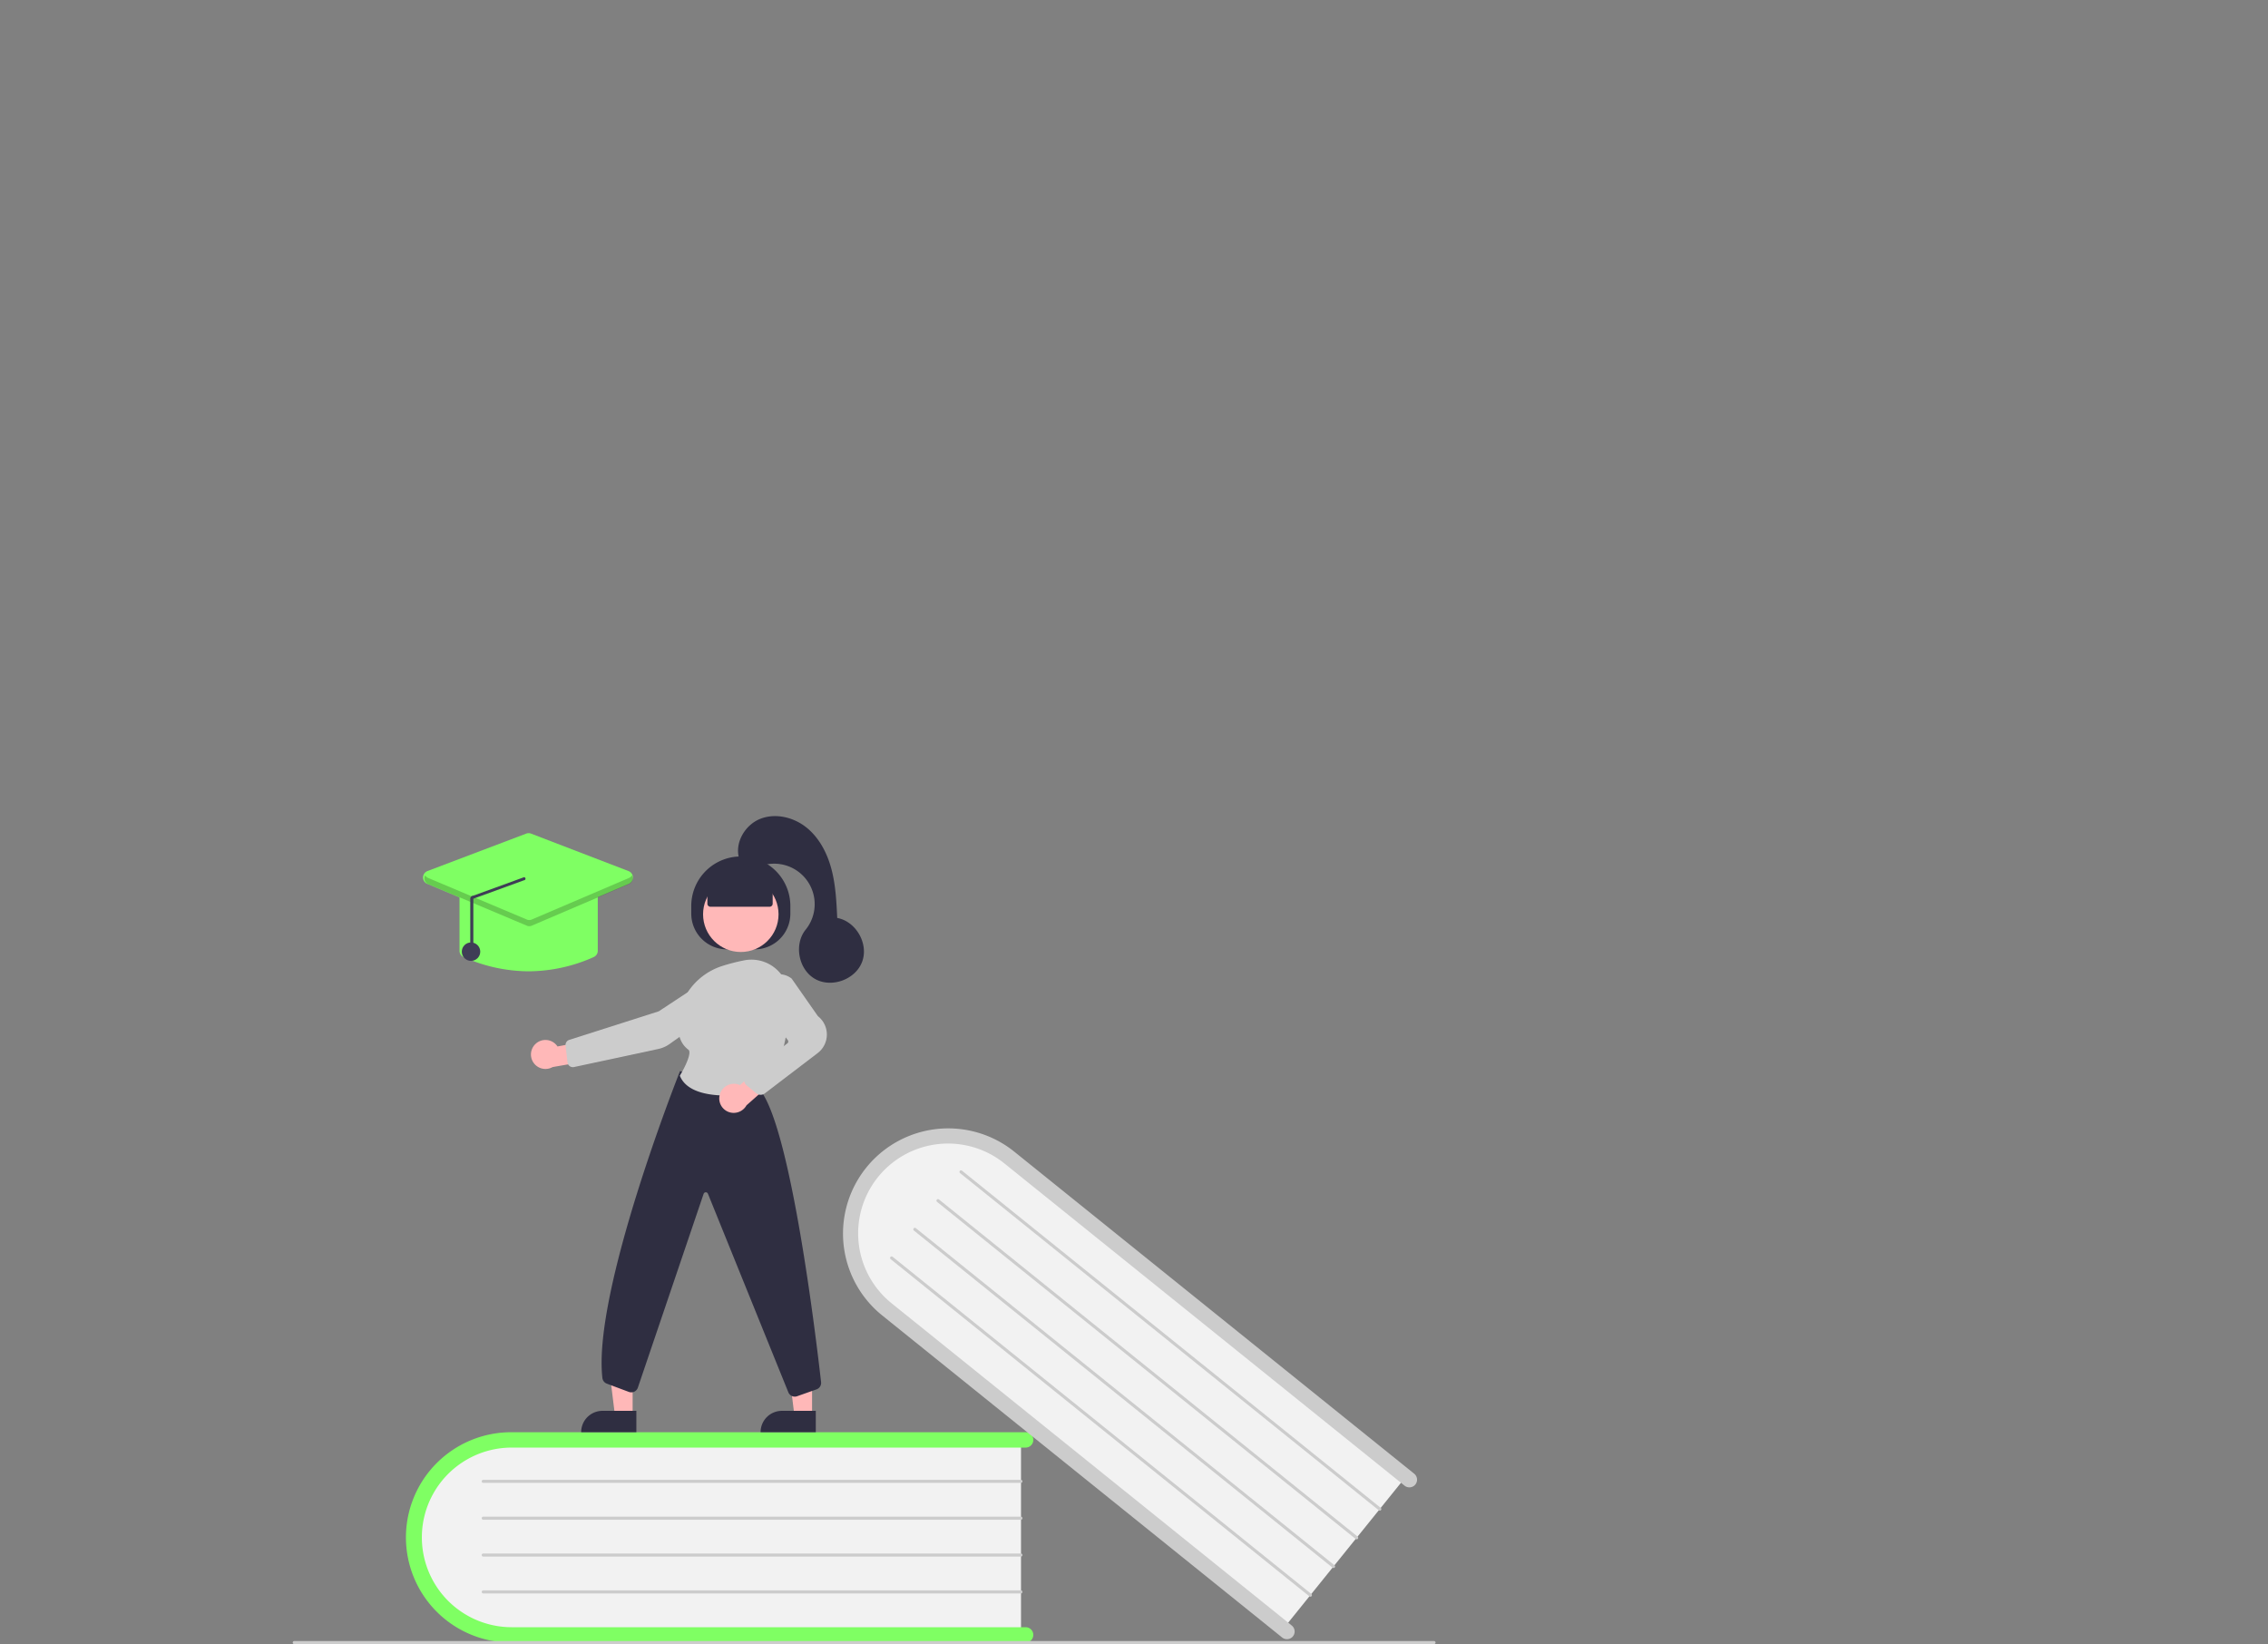 <?xml version="1.0" encoding="UTF-8" standalone="no"?>
<svg
   xmlns:dc="http://purl.org/dc/elements/1.1/"
   xmlns:cc="http://creativecommons.org/ns#"
   xmlns:rdf="http://www.w3.org/1999/02/22-rdf-syntax-ns#"
   xmlns:svg="http://www.w3.org/2000/svg"
   xmlns="http://www.w3.org/2000/svg"
   xmlns:sodipodi="http://sodipodi.sourceforge.net/DTD/sodipodi-0.dtd"
   xmlns:inkscape="http://www.inkscape.org/namespaces/inkscape"
   inkscape:version="1.0 (4035a4fb49, 2020-05-01)"
   sodipodi:docname="edu.svg"
   version="1.1"
   viewBox="0 0 744 539.286"
   height="539.286"
   width="744"
   data-name="Layer 1"
   id="b7798a4d-5163-44df-883c-b45df1683271">
  <rect x="0" y="0" width="744" height="539.286" fill="#808080" stroke="none"/>
  <defs
     id="defs71" />
  <sodipodi:namedview
     inkscape:current-layer="b7798a4d-5163-44df-883c-b45df1683271"
     inkscape:window-maximized="1"
     inkscape:window-y="-9"
     inkscape:window-x="-9"
     inkscape:cy="739.8289"
     inkscape:cx="880.54626"
     inkscape:zoom="0.38476804"
     showgrid="false"
     id="namedview69"
     inkscape:window-height="1001"
     inkscape:window-width="1920"
     inkscape:pageshadow="2"
     inkscape:pageopacity="0"
     guidetolerance="10"
     gridtolerance="10"
     objecttolerance="10"
     borderopacity="1"
     bordercolor="#666666"
     pagecolor="#ffffff" />
  <path
     style="stroke-width:0.504"
     id="path2"
     fill="#f2f2f2"
     d="m 334.935,471.298 v 65.47 H 170.796 c -18.701,0 -33.917,-14.685 -33.917,-32.735 0,-18.05 15.216,-32.735 33.917,-32.735 z" />
  <path
     style="stroke-width:0.504"
     id="path4"
     fill="#7fff63"
     d="m 338.966,536.264 a 2.521,2.519 0 0 1 -2.52,2.518 H 167.872 a 34.521,34.498 0 1 1 0,-68.995 h 168.575 a 2.52,2.518 0 0 1 0,5.036 H 167.872 a 29.482,29.461 0 1 0 0,58.923 h 168.575 a 2.521,2.519 0 0 1 2.52,2.518 z" />
  <path
     style="stroke-width:0.504"
     id="path6"
     fill="#cccccc"
     d="M 334.935,486.406 H 158.549 a 0.504,0.504 0 1 1 0,-1.007 h 176.386 a 0.504,0.504 0 0 1 0,1.007 z" />
  <path
     style="stroke-width:0.504"
     id="path8"
     fill="#cccccc"
     d="M 334.935,498.493 H 158.549 a 0.504,0.504 0 1 1 0,-1.007 h 176.386 a 0.504,0.504 0 0 1 0,1.007 z" />
  <path
     style="stroke-width:0.504"
     id="path10"
     fill="#cccccc"
     d="M 334.935,510.58 H 158.549 a 0.504,0.504 0 1 1 0,-1.007 h 176.386 a 0.504,0.504 0 0 1 0,1.007 z" />
  <path
     style="stroke-width:0.504"
     id="path12"
     fill="#cccccc"
     d="M 334.935,522.667 H 158.549 a 0.504,0.504 0 1 1 0,-1.007 h 176.386 a 0.504,0.504 0 0 1 0,1.007 z" />
  <path
     style="stroke-width:0.504"
     id="path14"
     fill="#f2f2f2"
     d="M 461.79,483.622 420.685,534.602 292.873,431.688 c -14.562,-11.726 -17.19,-32.701 -5.858,-46.756 11.332,-14.055 32.401,-15.95 46.963,-4.224 z" />
  <path
     style="stroke-width:0.504"
     id="path16"
     fill="#cccccc"
     d="m 424.14,536.738 a 2.521,2.519 0 0 1 -3.543,0.381 L 289.332,431.424 a 34.521,34.498 0 0 1 43.319,-53.725 l 131.266,105.695 a 2.52,2.518 0 1 1 -3.162,3.922 L 329.488,381.62 a 29.482,29.461 0 1 0 -36.995,45.882 l 131.266,105.695 a 2.521,2.519 0 0 1 0.381,3.541 z" />
  <path
     style="stroke-width:0.504"
     id="path18"
     fill="#cccccc"
     d="M 452.304,495.387 314.956,384.794 a 0.504,0.504 0 1 1 0.632,-0.784 l 137.348,110.592 a 0.504,0.504 0 1 1 -0.632,0.784 z" />
  <path
     style="stroke-width:0.504"
     id="path20"
     fill="#cccccc"
     d="M 444.716,504.798 307.367,394.206 a 0.504,0.504 0 0 1 0.632,-0.784 l 137.348,110.592 a 0.504,0.504 0 1 1 -0.632,0.784 z" />
  <path
     style="stroke-width:0.504"
     id="path22"
     fill="#cccccc"
     d="M 437.127,514.21 299.779,403.618 a 0.504,0.504 0 0 1 0.632,-0.784 l 137.348,110.592 a 0.504,0.504 0 1 1 -0.632,0.784 z" />
  <path
     style="stroke-width:0.504"
     id="path24"
     fill="#cccccc"
     d="M 429.538,523.622 292.19,413.029 a 0.504,0.504 0 1 1 0.632,-0.784 l 137.348,110.592 a 0.504,0.504 0 1 1 -0.632,0.784 z" />
  <path
     style="stroke-width:0.504"
     id="path26"
     fill="#cccccc"
     d="M 470.442,539.286 H 96.504 a 0.504,0.504 0 0 1 0,-1.007 H 470.442 a 0.504,0.504 0 0 1 0,1.007 z" />
  <polygon
     transform="matrix(0.504,0,0,0.504,96,267.694)"
     id="polygon28"
     fill="#ffb8b8"
     points="338.085,346.527 338.081,390.622 326.649,390.621 321.212,346.525 " />
  <path
     style="stroke-width:0.504"
     id="path30"
     fill="#2f2e41"
     d="m 256.503,462.771 h 11.111 v 6.991 h -18.107 v 0 a 6.996,6.991 0 0 1 6.996,-6.991 z" />
  <polygon
     transform="matrix(0.504,0,0,0.504,96,267.694)"
     id="polygon32"
     fill="#ffb8b8"
     points="221.29,346.527 221.286,390.622 209.854,390.621 204.417,346.525 " />
  <path
     style="stroke-width:0.504"
     id="path34"
     fill="#2f2e41"
     d="m 197.643,462.771 h 11.111 v 6.991 h -18.107 v 0 a 6.996,6.991 0 0 1 6.996,-6.991 z" />
  <path
     style="stroke-width:0.504"
     id="path36"
     fill="#2f2e41"
     d="m 226.763,299.69 v -2.518 a 16.253,16.242 0 0 1 16.253,-16.242 h 3e-5 a 16.253,16.242 0 0 1 16.253,16.242 v 2.518 a 11.717,11.709 0 0 1 -11.717,11.709 h -9.071 a 11.717,11.709 0 0 1 -11.717,-11.709 z" />
  <ellipse
     style="stroke-width:0.504"
     ry="12.369"
     rx="12.378"
     id="circle38"
     fill="#ffb8b8"
     cy="299.896"
     cx="243.016" />
  <path
     style="stroke-width:0.504"
     id="path40"
     fill="#ffb8b8"
     d="M 300.854,366.462" />
  <path
     style="stroke-width:0.504"
     id="path42"
     fill="#ffb8b8"
     d="m 175.689,342.408 a 4.726,4.722 0 0 1 7.197,0.845 l 10.611,-2.006 2.792,6.146 -15.024,2.622 a 4.751,4.748 0 0 1 -5.576,-7.608 z" />
  <path
     style="stroke-width:0.504"
     id="path44"
     fill="#cccccc"
     d="m 233.366,320.055 0.139,0.21 -17.4,11.454 -29.36,9.369 a 1.768,1.767 0 0 0 -1.216,1.883 l 0.64,5.513 a 1.764,1.763 0 0 0 2.122,1.52 l 27.632,-5.919 a 9.981,9.975 0 0 0 3.715,-1.634 l 19.548,-13.898 a 5.05,5.046 0 0 0 2.096,-4.506 5.027,5.024 0 0 0 -7.777,-3.781 z" />
  <path
     style="stroke-width:0.504"
     id="path46"
     fill="#2f2e41"
     d="m 260.721,458.115 a 2.277,2.276 0 0 1 -2.085,-1.36 l -26.412,-65.219 a 0.756,0.755 0 0 0 -1.415,0.08 l -21.548,63.493 a 2.268,2.267 0 0 1 -2.964,1.456 l -7.226,-2.708 a 2.262,2.261 0 0 1 -1.46,-1.866 c -3.251,-28.299 25.097,-99.731 25.384,-100.449 l 0.079,-0.199 25.842,5.712 0.054,0.059 c 10.31,11.24 18.784,82.13 20.378,96.227 a 2.257,2.255 0 0 1 -1.497,2.39 l -6.378,2.254 a 2.246,2.244 0 0 1 -0.75,0.129 z" />
  <path
     style="stroke-width:0.504"
     id="path48"
     fill="#cccccc"
     d="m 238.456,359.354 c -6.261,0 -13.241,-1.247 -15.39,-6.396 l -0.05,-0.118 0.067,-0.11 c 1.696,-2.781 3.937,-7.524 2.733,-8.415 -2.373,-1.754 -3.525,-4.638 -3.423,-8.574 0.222,-8.544 6.048,-16.13 14.497,-18.877 h 1.2e-4 a 64.327,64.282 0 0 1 7.188,-1.849 12.237,12.228 0 0 1 10.146,2.504 12.36,12.352 0 0 1 4.584,9.504 c 0.089,9.131 -1.318,21.848 -8.523,30.58 a 2.241,2.24 0 0 1 -1.327,0.771 61.595,61.553 0 0 1 -10.502,0.981 z" />
  <path
     style="stroke-width:0.504"
     id="path50"
     fill="#ffb8b8"
     d="m 236.127,359.013 a 4.816,4.813 0 0 1 5.885,-3.356 4.741,4.738 0 0 1 0.73,0.27 l 8.057,-7.327 5.603,3.772 -11.521,10.189 a 4.807,4.804 0 0 1 -5.449,2.31 4.734,4.731 0 0 1 -3.304,-5.858 z" />
  <path
     style="stroke-width:0.504"
     id="path52"
     fill="#cccccc"
     d="m 249.522,359.106 a 2.262,2.26 0 0 1 -1.434,-0.511 l -3.177,-2.595 a 2.268,2.266 0 0 1 0.055,-3.553 l 13.326,-10.213 a 0.758,0.757 0 0 0 0.143,-1.055 l -8.225,-10.866 a 6.695,6.691 0 0 1 0.447,-8.619 v 0 a 6.676,6.672 0 0 1 9.015,-0.721 l 0.052,0.055 8.588,12.289 a 7.656,7.651 0 0 1 -0.181,12.18 l -17.258,13.164 a 2.272,2.27 0 0 1 -1.35,0.444 z" />
  <path
     style="stroke-width:0.504"
     id="path54"
     fill="#2f2e41"
     d="m 232.052,296.416 v -6.137 l 10.964,-4.784 10.454,4.784 v 6.137 a 1.008,1.007 0 0 1 -1.008,1.007 h -19.402 a 1.008,1.007 0 0 1 -1.008,-1.007 z" />
  <path
     style="stroke-width:0.504"
     id="path56"
     fill="#2f2e41"
     d="m 242.512,281.744 c -1.612,-5.156 1.774,-11.066 6.779,-13.107 5.005,-2.041 10.993,-0.614 15.216,2.758 4.223,3.372 6.844,8.423 8.232,13.644 1.388,5.221 1.652,10.665 1.908,16.061 6.149,1.129 10.333,8.418 8.202,14.292 -2.13,5.874 -10.015,8.793 -15.46,5.722 -5.445,-3.07 -7.023,-11.324 -3.092,-16.183 a 13.291,13.282 0 0 0 -15.465,-20.603 c -3.031,1.267 -6.833,-2.024 -6.319,-2.584 z" />
  <path
     style="stroke-width:0.504"
     id="path58"
     fill="#7fff63"
     d="m 173.416,318.601 a 52.638,52.602 0 0 1 -21.342,-4.671 2.254,2.252 0 0 1 -1.336,-2.067 v -18.341 a 2.27,2.269 0 0 1 2.268,-2.266 h 40.821 a 2.27,2.269 0 0 1 2.268,2.266 v 18.341 a 2.254,2.253 0 0 1 -1.336,2.067 v 0 a 52.638,52.602 0 0 1 -21.342,4.671 z" />
  <path
     style="stroke-width:0.504"
     id="path60"
     fill="#7fff63"
     d="m 173.41,303.742 a 2.27,2.269 0 0 1 -0.881,-0.177 l -32.37,-13.648 a 2.268,2.266 0 0 1 0.077,-4.207 l 32.371,-12.272 a 2.26,2.258 0 0 1 1.618,0.004 l 31.937,12.272 a 2.268,2.266 0 0 1 0.078,4.199 l -31.937,13.648 a 2.271,2.27 0 0 1 -0.892,0.181 z" />
  <ellipse
     style="stroke-width:0.504"
     ry="3.022"
     rx="3.024"
     id="circle62"
     fill="#3f3d56"
     cy="312.156"
     cx="154.517" />
  <path
     style="stroke-width:0.504"
     id="path64"
     opacity="0.2"
     d="m 206.35,287.976 -31.937,13.648 a 2.016,2.014 0 0 1 -1.576,0.004 l -32.37,-13.648 a 1.978,1.976 0 0 1 -0.964,-0.847 2.014,2.013 0 0 0 0.964,2.861 l 32.37,13.647 a 2.016,2.014 0 0 0 1.576,-0.004 l 31.937,-13.648 a 2.014,2.013 0 0 0 0.955,-2.857 1.979,1.978 0 0 1 -0.955,0.843 z" />
  <path
     style="stroke-width:0.504"
     id="path66"
     fill="#3f3d56"
     d="m 154.771,312.144 a 0.504,0.504 0 0 0 0.504,-0.504 v -16.852 l 16.621,-6.051 a 0.504,0.504 0 0 0 0.015,-1.007 l -16.621,6.051 a 0.989,0.988 0 0 0 -0.722,0.29 1.001,1 0 0 0 -0.301,0.718 v 16.852 a 0.504,0.504 0 0 0 0.504,0.504 z" />
</svg>
